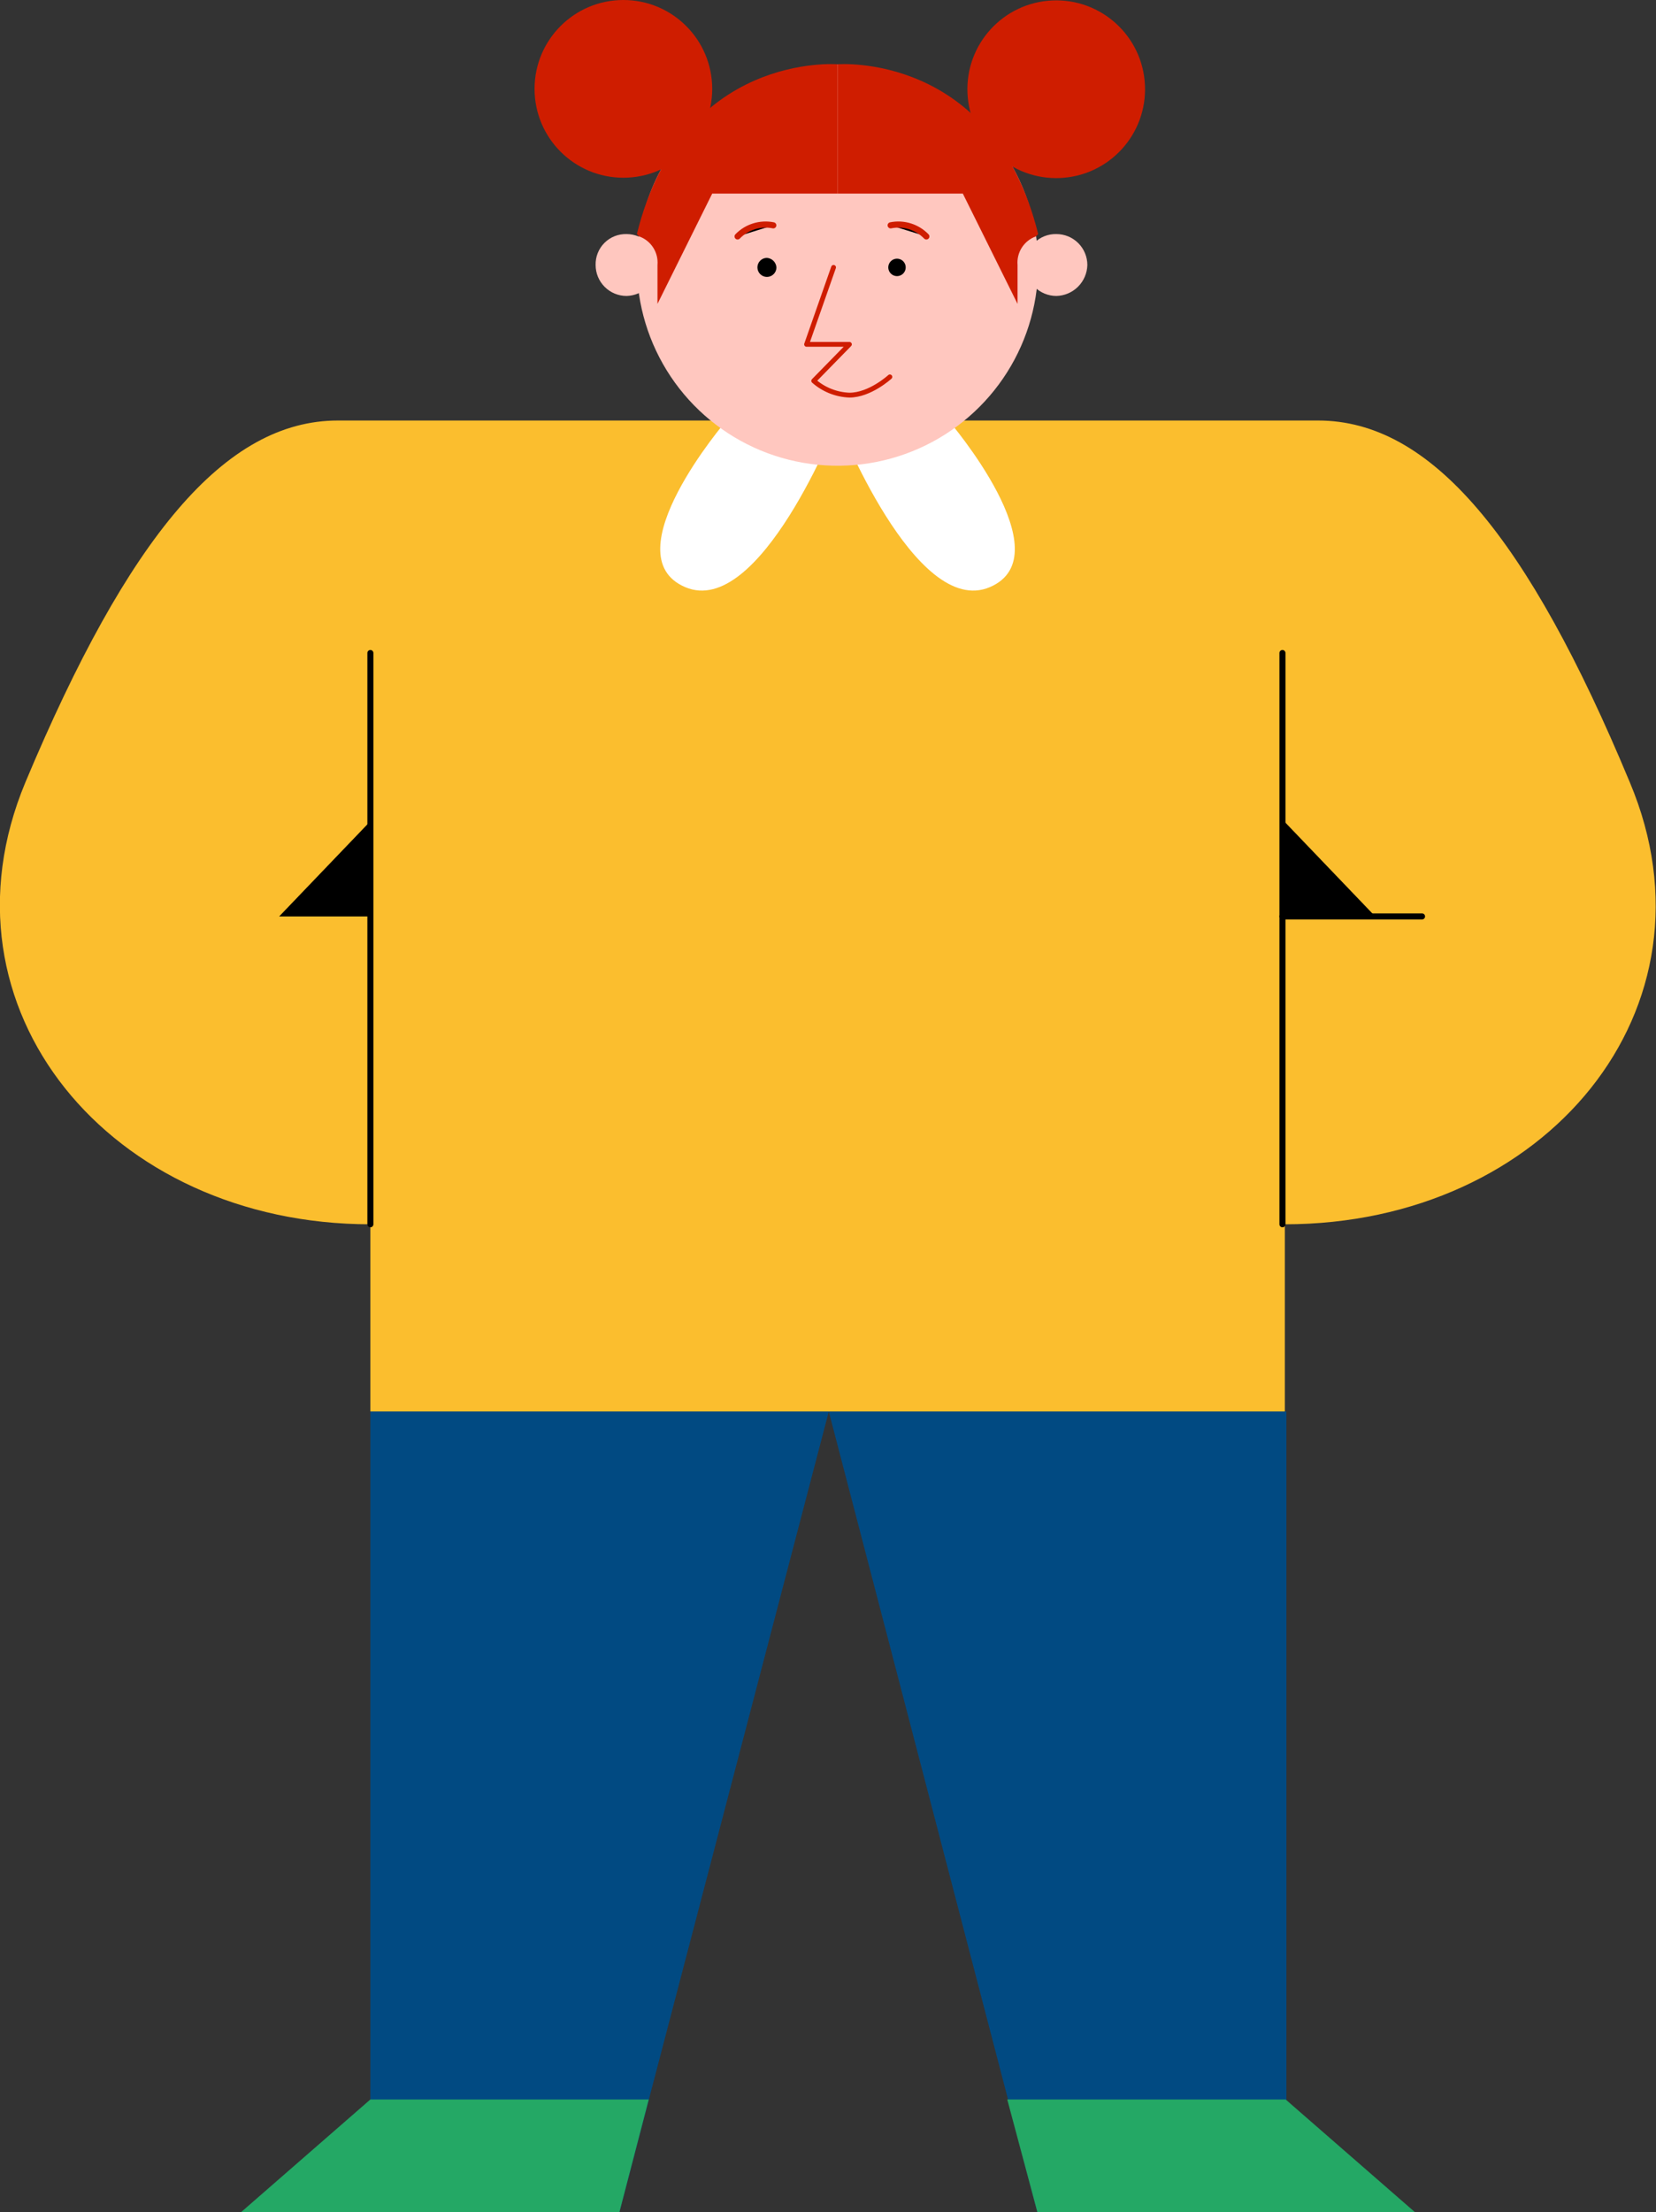 <svg width="343" height="458" viewBox="0 0 343 458" fill="none" xmlns="http://www.w3.org/2000/svg">
<rect x="0" y="0" width="343" height="458" fill="#333333" stroke="none"/>
<g clip-path="url(#clip0_447:20330)">
<path fill-rule="evenodd" clip-rule="evenodd" d="M177.907 87.066H69.98C46.653 87.066 26.612 111.05 5.257 161.976C-14.292 208.794 22.834 253.477 76.715 253.477V292.246H177.907C177.907 292.246 220.453 87.066 177.907 87.066Z" fill="#FBBE2E"/>
<path fill-rule="evenodd" clip-rule="evenodd" d="M164.929 87.066H273.02C296.347 87.066 316.388 111.05 337.579 161.976C357.292 208.794 320.166 253.477 266.121 253.477V292.246H164.929C164.929 292.246 122.383 87.066 164.929 87.066Z" fill="#FBBE2E"/>
<path fill-rule="evenodd" clip-rule="evenodd" d="M150.473 87.066C150.473 87.066 126.489 114.993 141.931 121.564C157.372 128.135 173.471 87.066 173.471 87.066H150.473Z" fill="white"/>
<path fill-rule="evenodd" clip-rule="evenodd" d="M196.47 87.066C196.47 87.066 220.453 114.993 205.012 121.564C189.57 128.135 173.472 87.066 173.472 87.066H196.47Z" fill="white"/>
<path fill-rule="evenodd" clip-rule="evenodd" d="M76.715 292.246V458H128.296L171.664 292.246H76.715Z" fill="#014A82"/>
<path fill-rule="evenodd" clip-rule="evenodd" d="M266.449 292.246V458H214.868L171.664 292.246H266.449Z" fill="#014A82"/>
<path fill-rule="evenodd" clip-rule="evenodd" d="M173.471 13.306C181.691 13.306 189.726 15.744 196.561 20.311C203.396 24.878 208.723 31.369 211.868 38.963C215.014 46.557 215.837 54.914 214.233 62.976C212.63 71.039 208.671 78.444 202.859 84.257C197.047 90.069 189.641 94.028 181.579 95.631C173.517 97.235 165.161 96.412 157.566 93.266C149.972 90.12 143.481 84.793 138.914 77.959C134.348 71.124 131.91 63.088 131.91 54.868C131.91 43.845 136.289 33.274 144.083 25.48C151.877 17.685 162.448 13.306 173.471 13.306Z" fill="#FFC7BF"/>
<path fill-rule="evenodd" clip-rule="evenodd" d="M128.296 458H49.938L76.715 434.673H134.374L128.296 458Z" fill="#24A865"/>
<path fill-rule="evenodd" clip-rule="evenodd" d="M214.867 458H293.061L266.284 434.673H208.625L214.867 458Z" fill="#24A865"/>
<path d="M76.715 253.477V135.199" stroke="black" stroke-width="1.25" stroke-linecap="round" stroke-linejoin="round"/>
<path d="M265.628 253.477V135.199" stroke="black" stroke-width="1.25" stroke-linecap="round" stroke-linejoin="round"/>
<path d="M294.54 189.738H265.628" stroke="black" stroke-width="1.25" stroke-linecap="round" stroke-linejoin="round"/>
<path fill-rule="evenodd" clip-rule="evenodd" d="M57.824 189.738H76.716V170.025L57.824 189.738Z" fill="black"/>
<path fill-rule="evenodd" clip-rule="evenodd" d="M284.847 189.738H265.956V170.025L284.847 189.738Z" fill="black"/>
<path d="M129.118 36.798C139.279 36.798 147.517 28.56 147.517 18.399C147.517 8.237 139.279 0 129.118 0C118.957 0 110.72 8.237 110.72 18.399C110.72 28.56 118.957 36.798 129.118 36.798Z" fill="#CF1D00"/>
<path fill-rule="evenodd" clip-rule="evenodd" d="M129.775 48.461C131.474 48.461 133.104 49.136 134.305 50.338C135.507 51.539 136.182 53.169 136.182 54.868C136.14 56.554 135.452 58.16 134.259 59.352C133.067 60.545 131.461 61.233 129.775 61.275C128.076 61.275 126.446 60.6 125.245 59.398C124.043 58.197 123.368 56.567 123.368 54.868C123.346 54.02 123.496 53.177 123.81 52.39C124.124 51.602 124.595 50.887 125.195 50.287C125.794 49.688 126.509 49.217 127.297 48.903C128.084 48.589 128.928 48.439 129.775 48.461Z" fill="#FFC7BF"/>
<path d="M219.604 36.854C229.755 36.393 237.61 27.791 237.149 17.64C236.688 7.489 228.086 -0.366 217.935 0.095C207.784 0.556 199.929 9.158 200.39 19.309C200.851 29.46 209.454 37.315 219.604 36.854Z" fill="#CF1D00"/>
<path fill-rule="evenodd" clip-rule="evenodd" d="M218.81 48.461C219.652 48.461 220.485 48.627 221.262 48.949C222.039 49.271 222.745 49.743 223.34 50.338C223.935 50.933 224.407 51.639 224.729 52.416C225.051 53.194 225.217 54.027 225.217 54.868C225.175 56.554 224.487 58.16 223.294 59.352C222.102 60.545 220.496 61.233 218.81 61.275C217.111 61.275 215.481 60.6 214.28 59.398C213.079 58.197 212.404 56.567 212.404 54.868C212.381 54.02 212.531 53.177 212.845 52.39C213.159 51.602 213.63 50.887 214.23 50.287C214.829 49.688 215.544 49.217 216.332 48.903C217.12 48.589 217.963 48.439 218.81 48.461Z" fill="#FFC7BF"/>
<path fill-rule="evenodd" clip-rule="evenodd" d="M132.403 48.954C133.597 49.384 134.616 50.198 135.299 51.268C135.982 52.337 136.293 53.603 136.181 54.868V62.917L147.516 40.083H173.471V13.306C173.471 13.306 141.274 10.678 131.91 48.461" fill="#CF1D00"/>
<path fill-rule="evenodd" clip-rule="evenodd" d="M214.54 48.954C213.345 49.384 212.327 50.198 211.644 51.268C210.96 52.337 210.65 53.603 210.761 54.868V62.917L199.427 40.083H173.472V13.306C173.472 13.306 205.669 10.678 215.033 48.461" fill="#CF1D00"/>
<path fill-rule="evenodd" clip-rule="evenodd" d="M158.851 53.39C159.361 53.428 159.841 53.648 160.203 54.009C160.565 54.371 160.784 54.851 160.822 55.361C160.822 55.884 160.615 56.385 160.245 56.755C159.875 57.125 159.374 57.332 158.851 57.332C158.328 57.332 157.827 57.125 157.457 56.755C157.088 56.385 156.88 55.884 156.88 55.361C156.88 54.838 157.088 54.337 157.457 53.967C157.827 53.597 158.328 53.39 158.851 53.39Z" fill="black"/>
<path fill-rule="evenodd" clip-rule="evenodd" d="M185.791 53.554C186.271 53.554 186.73 53.744 187.069 54.083C187.408 54.422 187.598 54.882 187.598 55.361C187.598 55.84 187.408 56.3 187.069 56.639C186.73 56.977 186.271 57.168 185.791 57.168C185.312 57.168 184.853 56.977 184.514 56.639C184.175 56.3 183.984 55.84 183.984 55.361C183.984 54.882 184.175 54.422 184.514 54.083C184.853 53.744 185.312 53.554 185.791 53.554Z" fill="black"/>
<path d="M172.65 55.361L167.064 71.296H175.935L168.543 78.852C170.591 80.663 173.203 81.707 175.935 81.809C180.206 81.809 184.313 78.031 184.313 78.031" stroke="#CF1D00" stroke-linecap="round" stroke-linejoin="round"/>
<path d="M152.773 48.954C153.713 47.98 154.883 47.259 156.175 46.857C157.467 46.455 158.84 46.385 160.166 46.654" fill="black"/>
<path d="M152.773 48.954C153.713 47.98 154.883 47.259 156.175 46.857C157.467 46.455 158.84 46.385 160.166 46.654" stroke="#CF1D00" stroke-width="1.27" stroke-linecap="round" stroke-linejoin="round"/>
<path d="M191.87 48.954C190.93 47.98 189.76 47.259 188.468 46.857C187.176 46.455 185.804 46.385 184.478 46.654" fill="black"/>
<path d="M191.87 48.954C190.93 47.98 189.76 47.259 188.468 46.857C187.176 46.455 185.804 46.385 184.478 46.654" stroke="#CF1D00" stroke-width="1.27" stroke-linecap="round" stroke-linejoin="round"/>
</g>
<defs>
<clipPath id="clip0_447:20330">
<rect width="343" height="458" fill="white"/>
</clipPath>
</defs>
</svg>
